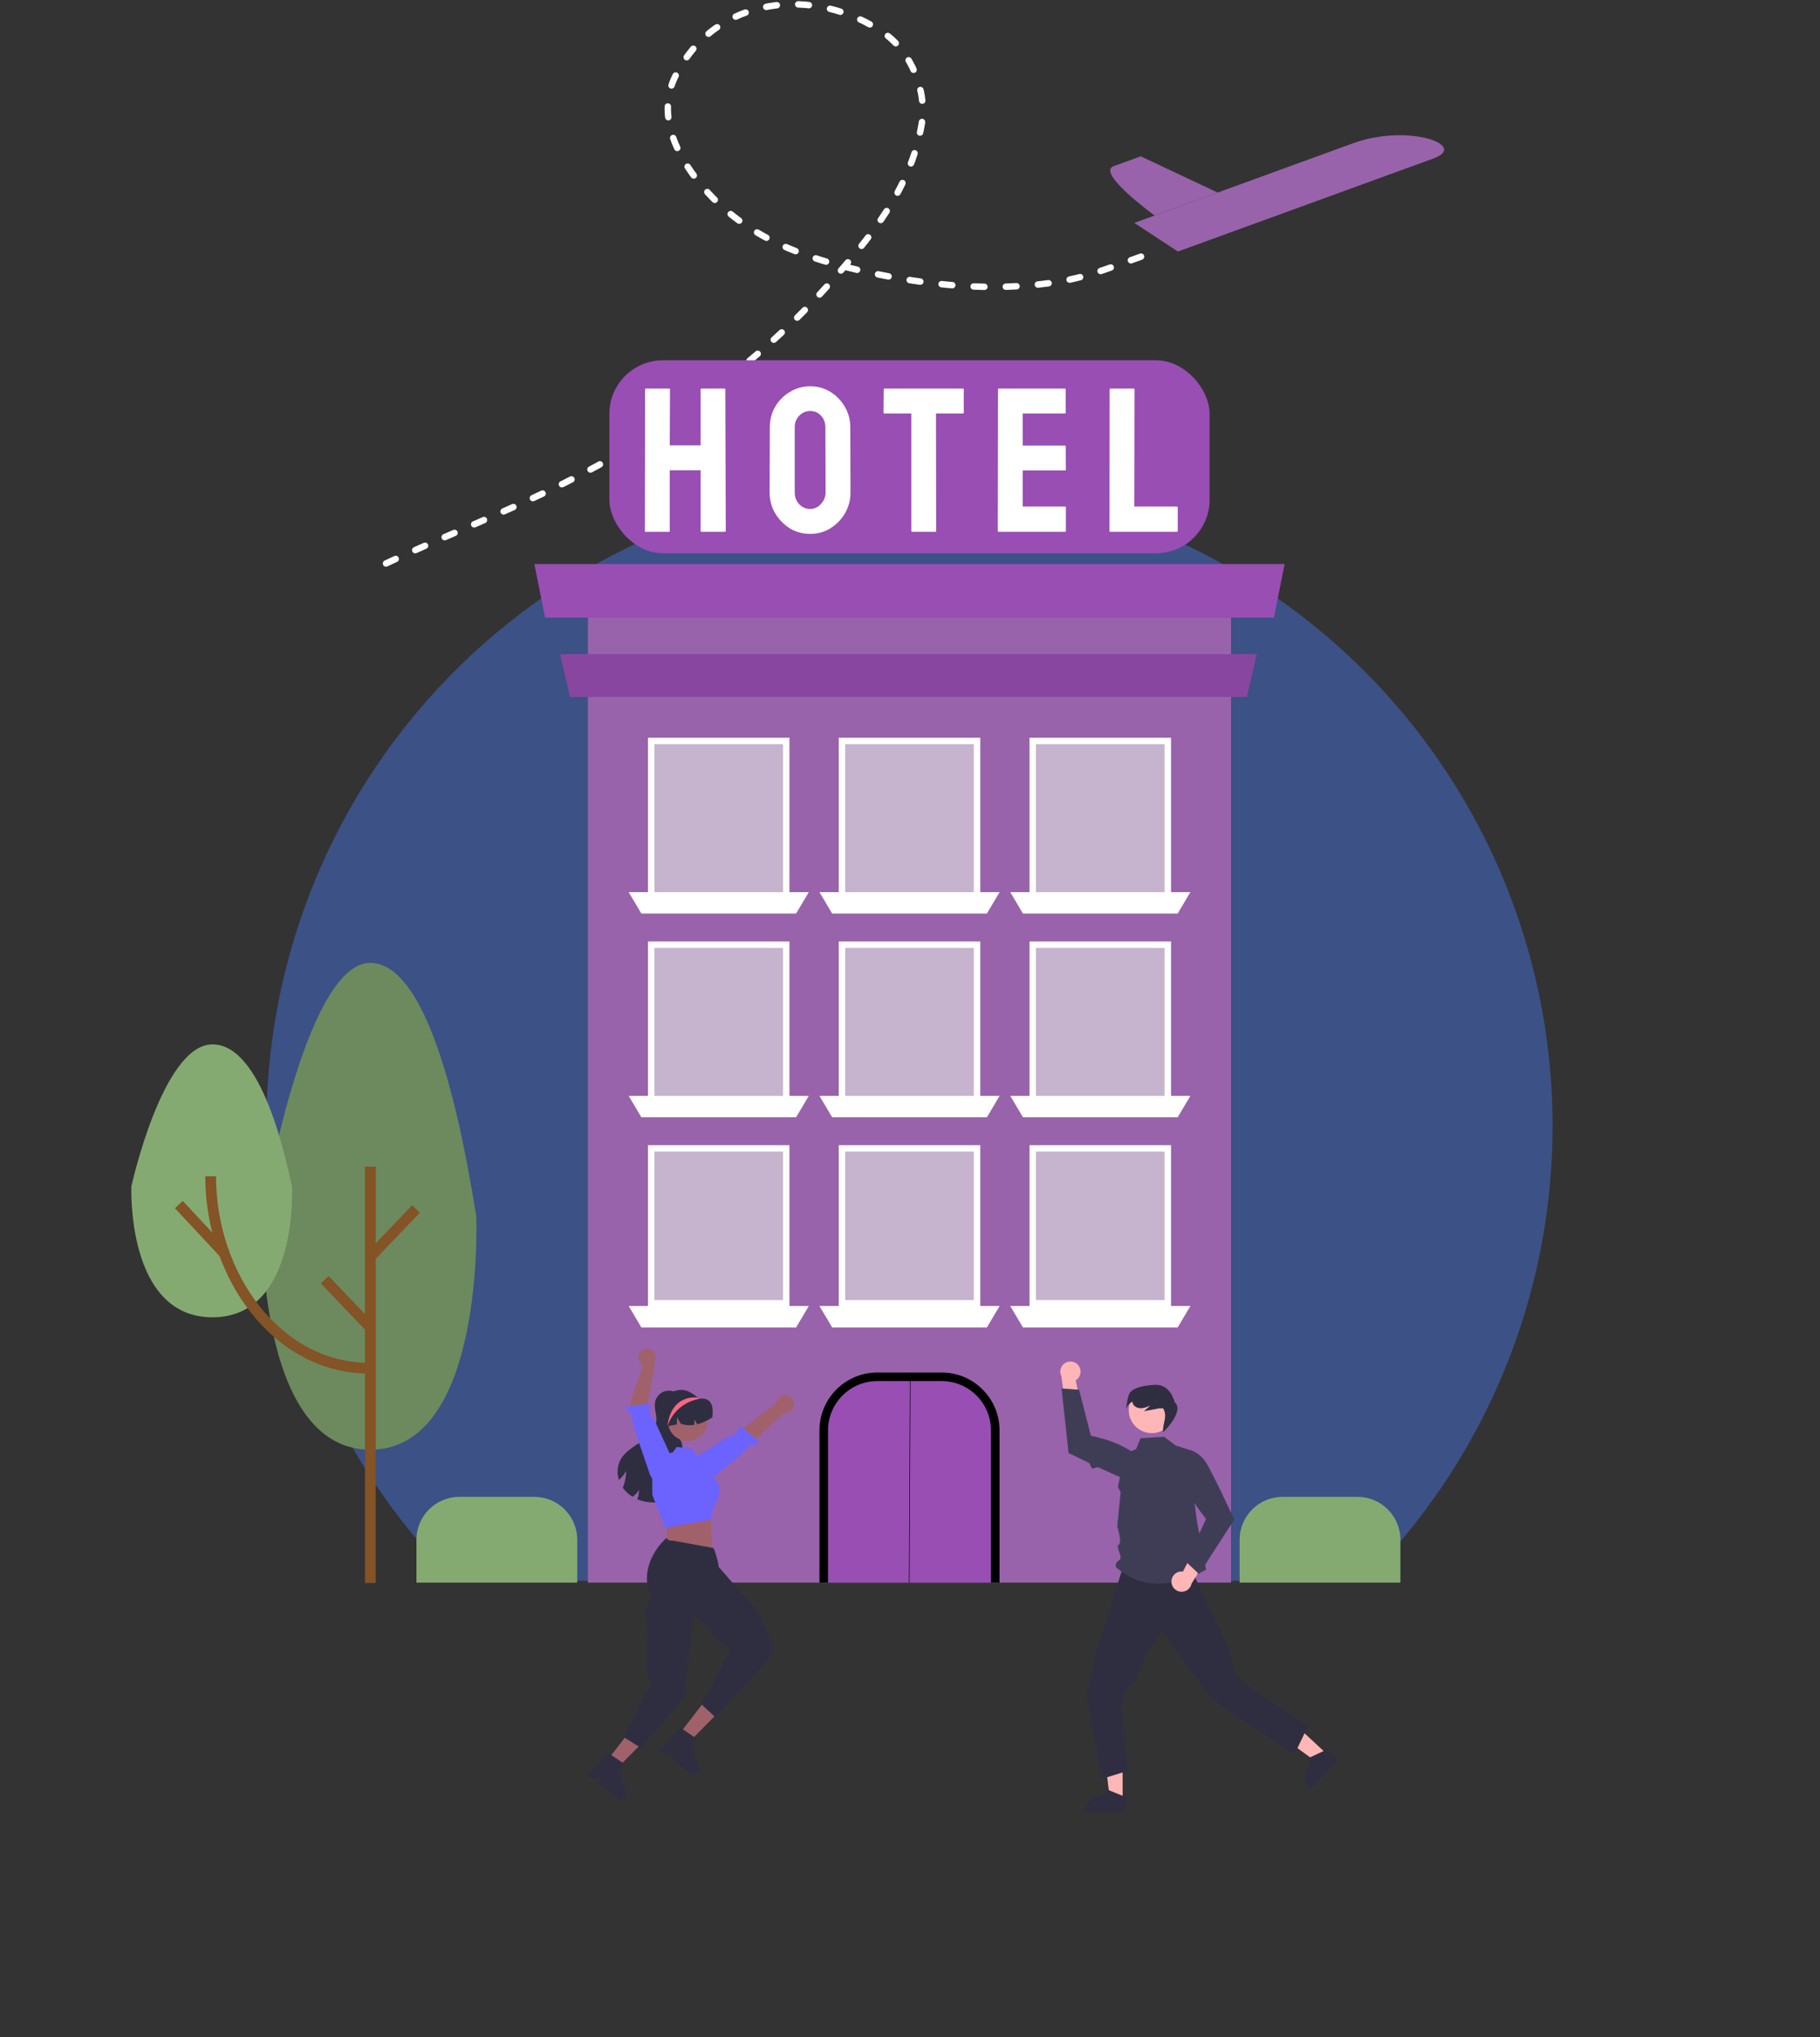 <svg width="849" height="950" viewBox="0 0 849 950" fill="none" xmlns="http://www.w3.org/2000/svg">
<rect x="0" y="0" width="849" height="950" fill="#333333" stroke="none"/>
<path d="M532.264 119.678C514.113 126.058 505.208 130.258 485.678 132.517C456.999 135.834 427.52 132.265 399.521 125.727C370.306 118.906 344.016 108.181 324.95 83.583C314.271 69.805 306.665 52.168 315.188 35.216C333.94 -2.085 380.042 -6.914 412.364 15.44C425.024 24.196 432.539 42.417 429.97 57.758C424.81 88.561 405.473 111.39 385.682 133.628C361.005 161.357 331.389 183.865 300.757 203.968C261.472 229.748 217.313 244.971 175.264 265" stroke="white" stroke-width="3" stroke-linecap="round" stroke-dasharray="5 10"/>
<path d="M636.396 737.132C678.352 695.176 706.924 641.721 718.5 583.527C730.075 525.333 724.134 465.013 701.428 410.195C678.722 355.377 640.27 308.523 590.935 275.559C541.6 242.595 483.599 225 424.264 225C364.93 225 306.928 242.595 257.593 275.559C208.258 308.523 169.807 355.377 147.1 410.195C124.394 465.013 118.453 525.333 130.029 583.527C141.604 641.721 170.176 695.176 212.132 737.132L424.264 737.132L636.396 737.132Z" fill="#3C5186"/>
<rect x="274.264" y="288" width="300" height="450" fill="#9863AB"/>
<path d="M384.264 667C384.264 653.193 395.457 642 409.264 642H439.264C453.071 642 464.264 653.193 464.264 667V738H424.264H384.264V667Z" fill="#984EB3"/>
<path d="M464.264 738V667C464.264 653.193 453.071 642 439.264 642H409.264C395.457 642 384.264 653.193 384.264 667V738" stroke="black" stroke-width="4"/>
<path d="M249.264 263H599.264L594.264 288H254.264L249.264 263Z" fill="#984EB3"/>
<path d="M261.264 305H586.264L581.621 325H265.907L261.264 305Z" fill="#8846A0"/>
<rect x="284.264" y="168" width="280" height="90" rx="25" fill="#984EB3"/>
<path d="M301.207 248C300.951 248 300.823 247.84 300.823 247.52L300.919 181.568C300.919 181.312 301.079 181.184 301.399 181.184H312.055C312.375 181.184 312.535 181.312 312.535 181.568L312.439 207.68H326.839V181.568C326.839 181.312 326.967 181.184 327.223 181.184H337.879C338.199 181.184 338.359 181.312 338.359 181.568L338.551 247.52C338.551 247.84 338.391 248 338.071 248H327.319C326.999 248 326.839 247.84 326.839 247.52V219.296H312.439V247.52C312.439 247.84 312.311 248 312.055 248H301.207Z" fill="white"/>
<path d="M517.91 248C517.654 248 517.526 247.84 517.526 247.52L517.622 181.664C517.622 181.344 517.782 181.184 518.102 181.184H528.758C529.078 181.184 529.238 181.344 529.238 181.664L529.142 236.192H548.918C549.238 236.192 549.398 236.352 549.398 236.672V247.52C549.398 247.84 549.238 248 548.918 248H517.91Z" fill="white"/>
<path d="M465.832 248C465.576 248 465.448 247.84 465.448 247.52L465.544 181.568C465.544 181.312 465.672 181.184 465.928 181.184H496.744C497 181.184 497.128 181.344 497.128 181.664V192.416C497.128 192.672 497 192.8 496.744 192.8H477.064V207.776H496.744C497 207.776 497.128 207.904 497.128 208.16L497.224 219.008C497.224 219.264 497.096 219.392 496.84 219.392H477.064V236.192H496.84C497.096 236.192 497.224 236.352 497.224 236.672V247.616C497.224 247.872 497.096 248 496.84 248H465.832Z" fill="white"/>
<path d="M425.485 248C425.229 248 425.101 247.84 425.101 247.52V192.8H412.621C412.301 192.8 412.141 192.64 412.141 192.32L412.237 181.568C412.237 181.312 412.365 181.184 412.621 181.184H449.101C449.421 181.184 449.581 181.312 449.581 181.568V192.32C449.581 192.64 449.453 192.8 449.197 192.8H436.621L436.717 247.52C436.717 247.84 436.589 248 436.333 248H425.485Z" fill="white"/>
<path d="M377.927 248.96C374.471 248.96 371.303 248.096 368.423 246.368C365.607 244.576 363.335 242.24 361.607 239.36C359.879 236.416 359.015 233.184 359.015 229.664L359.111 199.232C359.111 195.712 359.943 192.512 361.607 189.632C363.335 186.752 365.639 184.448 368.519 182.72C371.399 180.992 374.535 180.128 377.927 180.128C381.383 180.128 384.519 180.992 387.335 182.72C390.151 184.448 392.391 186.752 394.055 189.632C395.783 192.512 396.647 195.712 396.647 199.232L396.743 229.664C396.743 233.184 395.879 236.416 394.151 239.36C392.487 242.24 390.215 244.576 387.335 246.368C384.519 248.096 381.383 248.96 377.927 248.96ZM377.927 237.344C379.847 237.344 381.511 236.576 382.919 235.04C384.391 233.44 385.127 231.648 385.127 229.664L385.031 199.232C385.031 197.12 384.359 195.328 383.015 193.856C381.671 192.384 379.975 191.648 377.927 191.648C375.943 191.648 374.247 192.384 372.839 193.856C371.431 195.264 370.727 197.056 370.727 199.232V229.664C370.727 231.776 371.431 233.6 372.839 235.136C374.247 236.608 375.943 237.344 377.927 237.344Z" fill="white"/>
<rect x="303.764" y="345.5" width="63" height="72.231" fill="#C6B4CE" stroke="white" stroke-width="3"/>
<rect x="481.764" y="345.5" width="63" height="72.231" fill="#C6B4CE" stroke="white" stroke-width="3"/>
<rect x="392.764" y="345.5" width="63" height="72.231" fill="#C6B4CE" stroke="white" stroke-width="3"/>
<rect x="303.764" y="535.5" width="63" height="72.231" fill="#C6B4CE" stroke="white" stroke-width="3"/>
<rect x="481.764" y="535.5" width="63" height="72.231" fill="#C6B4CE" stroke="white" stroke-width="3"/>
<rect x="392.764" y="535.5" width="63" height="72.231" fill="#C6B4CE" stroke="white" stroke-width="3"/>
<rect x="303.764" y="440.5" width="63" height="72.231" fill="#C6B4CE" stroke="white" stroke-width="3"/>
<rect x="481.764" y="440.5" width="63" height="72.231" fill="#C6B4CE" stroke="white" stroke-width="3"/>
<rect x="392.764" y="440.5" width="63" height="72.231" fill="#C6B4CE" stroke="white" stroke-width="3"/>
<path d="M293.264 609H377.295L371.363 619H299.196L293.264 609Z" fill="white"/>
<path d="M471.264 416H555.295L549.363 426H477.196L471.264 416Z" fill="white"/>
<path d="M293.264 416H377.295L371.363 426H299.196L293.264 416Z" fill="white"/>
<path d="M382.264 416H466.295L460.363 426H388.196L382.264 416Z" fill="white"/>
<path d="M382.264 511H466.295L460.363 521H388.196L382.264 511Z" fill="white"/>
<path d="M471.264 511H555.295L549.363 521H477.196L471.264 511Z" fill="white"/>
<path d="M293.264 511H377.295L371.363 521H299.196L293.264 511Z" fill="white"/>
<path d="M382.264 609H466.295L460.363 619H388.196L382.264 609Z" fill="white"/>
<path d="M471.264 609H555.295L549.363 619H477.196L471.264 609Z" fill="white"/>
<line x1="424.139" y1="738.002" x2="424.607" y2="641.999" stroke="black" stroke-width="0.25"/>
<path d="M578.264 718C578.264 706.954 587.218 698 598.264 698H633.264C644.31 698 653.264 706.954 653.264 718V738H578.264V718Z" fill="#84AA72"/>
<path d="M194.264 718C194.264 706.954 203.218 698 214.264 698H249.264C260.31 698 269.264 706.954 269.264 718V738H194.264V718Z" fill="#84AA72"/>
<path d="M172.728 676C118.913 676 122.307 567.04 122.307 567.04C122.307 567.04 141.699 449 172.728 449C203.756 449 218.301 544.34 222.179 567.04C222.179 567.04 226.543 676 172.728 676Z" fill="#6C8A5D"/>
<path d="M99.112 614.265C58.751 614.265 61.296 553.178 61.296 553.178C61.296 553.178 75.841 487 99.112 487C122.383 487 133.292 540.451 136.2 553.178C136.2 553.178 139.473 614.265 99.112 614.265Z" fill="#84AA72"/>
<line x1="172.764" y1="738.165" x2="172.764" y2="544" stroke="#845326" stroke-width="5"/>
<path d="M172.264 638C129.264 638 98.264 595 98.264 548.5" stroke="#845326" stroke-width="5"/>
<path d="M194.071 563.728L172.071 586.728" stroke="#845326" stroke-width="5"/>
<line x1="173.459" y1="619.727" x2="151.458" y2="596.728" stroke="#845326" stroke-width="5"/>
<line x1="105.142" y1="584.982" x2="83.436" y2="561.705" stroke="#845326" stroke-width="5"/>
<path d="M538.599 100.497C538.599 100.497 511.107 80.544 519.513 77.484L532.123 72.895L568.022 89.788L538.599 100.497Z" fill="#9863AB"/>
<path d="M529.142 103.939C529.142 103.939 605.445 76.167 631.151 66.811C656.857 57.454 685.376 67.823 668.667 73.905C651.958 79.986 549.471 117.289 549.471 117.289L529.142 103.939Z" fill="#9863AB"/>
<path d="M523.684 839.259L517.795 839.258L514.994 816.547L523.685 816.547L523.684 839.259Z" fill="#FFB6B6"/>
<path d="M525.185 844.966L506.199 844.966V844.726C506.199 842.766 506.978 840.886 508.364 839.5C509.749 838.114 511.629 837.336 513.589 837.336H513.589L517.057 834.705L523.528 837.336L525.185 837.336L525.185 844.966Z" fill="#2F2E41"/>
<path d="M618.801 817.781L614.786 822.089L596.261 808.653L602.187 802.296L618.801 817.781Z" fill="#FFB6B6"/>
<path d="M624 820.574L611.055 834.463L610.879 834.299C609.445 832.963 608.601 831.112 608.532 829.153C608.463 827.194 609.175 825.289 610.512 823.855L610.512 823.854L610.952 819.524L617.288 816.584L618.418 815.372L624 820.574Z" fill="#2F2E41"/>
<path d="M610.088 805.017L603.865 818.034L565.647 792.73L560.087 785.154L541.857 760.316L534.446 772.074L529.29 784.366C527.61 785.462 526.194 786.918 525.144 788.628C524.095 790.338 523.438 792.26 523.222 794.254L522.986 796.43L526.244 825.721L513.86 829.524L506.748 790.176L509.073 781.649L511.467 769.681L523.518 731.86H555.769L574.266 771.233L575.618 779.255L580.863 785.275L610.088 805.017Z" fill="#2F2E41"/>
<path d="M543.066 669.981L548.495 674.115L555.042 676.127C555.042 676.127 557.749 714.201 560.188 716.64C562.626 719.079 560.427 719.144 560.917 722.312C561.407 725.481 562.598 731.975 562.598 731.975C546.135 740.69 531.943 740.923 520.543 730.726C520.397 730.095 520.471 729.434 520.753 728.851C521.035 728.268 521.507 727.799 522.092 727.521C524.214 726.395 520.136 721.141 521.87 720.262C523.604 719.383 521.165 711.762 521.165 711.762L522.765 695.86L521.501 693.318L524.586 677.764L529.938 675.81L532.076 670.658L543.066 669.981Z" fill="#3F3D56"/>
<path d="M546.467 737.651C546.442 736.963 546.569 736.279 546.838 735.646C547.107 735.012 547.511 734.446 548.023 733.986C548.534 733.525 549.14 733.183 549.799 732.983C550.457 732.782 551.151 732.728 551.832 732.825L559.483 717.954L563.746 725.527L555.827 738.488C555.588 739.622 554.942 740.629 554.011 741.318C553.08 742.007 551.928 742.33 550.775 742.227C549.621 742.124 548.545 741.601 547.751 740.758C546.957 739.914 546.5 738.809 546.467 737.651H546.467Z" fill="#FFB6B6"/>
<path d="M559.352 734.013L575.762 708.579L575.708 708.462C575.646 708.327 571.93 700.302 568.329 692.95C567.775 691.818 567.223 690.702 566.688 689.633C566.457 689.172 566.229 688.72 566.005 688.278C564.493 685.297 563.171 682.833 562.383 681.662C560.638 679.015 558.041 677.045 555.022 676.078L554.946 676.059L554.873 676.089C553.397 676.712 552.176 677.82 551.414 679.229C550.651 680.639 550.392 682.266 550.678 683.843C552.102 691.449 555.273 698.621 559.943 704.791L562.604 708.297L553.358 728.398L559.352 734.013Z" fill="#3F3D56"/>
<path d="M502.92 636.519C503.372 637.037 503.705 637.649 503.895 638.31C504.085 638.972 504.127 639.666 504.02 640.346C503.912 641.026 503.657 641.673 503.272 642.243C502.887 642.814 502.381 643.292 501.791 643.646L505.212 660.017L497.131 656.818L495.122 641.762C494.593 640.731 494.461 639.543 494.75 638.421C495.04 637.299 495.731 636.323 496.692 635.676C497.653 635.03 498.818 634.759 499.966 634.914C501.114 635.069 502.165 635.64 502.92 636.519H502.92Z" fill="#FFB6B6"/>
<path d="M495.201 647.458L498.469 677.551L498.585 677.608C498.68 677.654 502.82 679.685 507.902 682.103C508.759 682.511 508.636 684.278 509.532 684.701C510.149 684.992 511.779 683.936 512.403 684.228C517.957 686.825 523.574 689.351 525.812 690.035C528.834 690.993 532.093 690.888 535.047 689.738L535.118 689.705L535.155 689.636C535.91 688.222 536.16 686.594 535.865 685.018C535.57 683.443 534.747 682.015 533.531 680.971C527.636 675.958 520.656 672.385 513.143 670.532L508.868 669.483L503.393 648.047L495.201 647.458Z" fill="#3F3D56"/>
<path d="M537.277 668.276C543.208 668.276 548.016 663.468 548.016 657.537C548.016 651.607 543.208 646.799 537.277 646.799C531.346 646.799 526.539 651.607 526.539 657.537C526.539 663.468 531.346 668.276 537.277 668.276Z" fill="#FFB6B6"/>
<path d="M526.615 650.342C527.499 647.772 531.895 645.99 539.022 645.742C546.149 645.495 547.956 653.894 547.956 653.894C552.714 657.753 542.876 668.086 542.4 667.714L542.614 665.772C542.968 662.557 544.474 660.048 542.559 656.697L540.72 656.718C538.345 657.174 535.97 657.631 533.596 658.088L536.407 655.612L536.328 655.49C535.132 656.112 533.83 656.508 532.49 656.655C530.979 656.744 529.327 656.142 528.603 654.813C528.41 654.447 528.291 654.047 528.256 653.635C526.218 654.449 525.286 656.961 525.286 656.961C525.286 656.961 525.732 652.911 526.615 650.342Z" fill="#2F2E41"/>
<path d="M317.266 650.986C317.12 650.801 316.963 650.625 316.796 650.46C316.837 650.404 316.878 650.342 316.919 650.286L317.266 650.986Z" fill="#2F2E41"/>
<path d="M319.354 694.176C317.598 697.296 314.09 699.037 310.612 699.89C306.706 700.913 302.593 700.834 298.729 699.66C298.239 699.502 297.749 699.318 297.274 699.114C297.502 698.508 297.683 697.885 297.815 697.25C297.993 696.392 298.082 695.517 298.081 694.641C297.694 695.396 297.193 696.087 296.595 696.689C296.134 697.173 295.61 697.594 295.037 697.94C293.262 696.862 291.724 695.434 290.518 693.742C290.595 693.553 290.671 693.364 290.743 693.175C291.114 692.188 291.407 691.174 291.621 690.142C291.911 688.746 292.057 687.324 292.055 685.899C291.426 687.127 290.609 688.25 289.635 689.228C289.343 689.54 289.032 689.835 288.706 690.111C288.199 688.574 288.004 686.951 288.13 685.337C288.256 683.723 288.702 682.151 289.441 680.71C291.463 676.972 295.385 674.751 298.878 672.336C302.375 669.92 305.873 666.652 306.17 662.409C306.369 659.544 305.041 656.674 305.572 653.856C305.795 652.667 306.341 651.562 307.149 650.662C307.956 649.762 308.996 649.101 310.153 648.751C311.311 648.4 312.542 648.374 313.714 648.676C314.885 648.977 315.951 649.594 316.796 650.46C314.815 653.268 312.844 656.174 312.042 659.514C311.225 662.914 311.894 666.903 314.575 669.154C315.494 669.931 316.622 670.482 317.332 671.452C318.277 672.739 318.282 674.455 318.435 676.038C318.742 679.117 319.748 682.079 320.289 685.127C320.835 688.171 320.866 691.475 319.354 694.176Z" fill="#2F2E41"/>
<path d="M283.345 820.808L288.005 824.409L304.112 808.147L297.234 802.832L283.345 820.808Z" fill="#A0616A"/>
<path d="M283.543 817.29L291.25 822.543L288.811 825.699L292.077 835.948C292.239 836.455 292.234 836.999 292.064 837.503C291.894 838.006 291.567 838.442 291.132 838.746C290.697 839.051 290.176 839.209 289.645 839.196C289.113 839.184 288.6 839.002 288.18 838.677L279.409 831.9L280.31 827.609L277.307 830.275L274 827.72L283.543 817.29Z" fill="#2F2E41"/>
<path d="M306.989 660.058C306.989 661.879 307.435 663.672 308.289 665.28C309.143 666.888 310.379 668.262 311.888 669.281C313.397 670.3 315.133 670.933 316.944 671.125C318.755 671.316 320.585 671.06 322.274 670.379C323.963 669.698 325.458 668.613 326.63 667.219C327.801 665.825 328.613 664.165 328.993 662.384C329.373 660.603 329.31 658.756 328.809 657.005C328.309 655.255 327.386 653.653 326.123 652.342L326.069 652.289C325.98 652.195 325.891 652.102 325.798 652.013C325.797 652.013 325.797 652.013 325.796 652.013C325.796 652.012 325.795 652.012 325.795 652.012C325.794 652.011 325.794 652.011 325.794 652.01C325.794 652.01 325.794 652.009 325.794 652.009C325.678 651.902 325.562 651.795 325.442 651.693C323.484 649.975 320.732 648.111 317.925 648.111C311.78 648.111 306.989 653.913 306.989 660.058Z" fill="#2F2E41"/>
<path d="M370.395 654.345C370.449 654.939 370.371 655.536 370.168 656.097C369.966 656.657 369.642 657.166 369.222 657.587C368.801 658.009 368.293 658.333 367.733 658.538C367.174 658.742 366.576 658.821 365.983 658.769L338.436 683.64L333.696 676.154L362.264 654.06C362.417 653.069 362.928 652.168 363.701 651.529C364.474 650.889 365.454 650.556 366.456 650.591C367.459 650.626 368.413 651.028 369.139 651.72C369.865 652.412 370.312 653.346 370.395 654.345V654.345Z" fill="#A0616A"/>
<path d="M326.664 691.148C326.664 691.148 327.689 693.041 331.19 690.118C333.992 687.778 347.42 677.619 350.313 673.456C350.974 673.718 351.703 673.752 352.385 673.554C353.067 673.356 353.664 672.936 354.082 672.362L346.156 665.42C343.784 665.693 343.835 667.286 344.082 668.191L338.103 670.899L322.664 680.766L325.898 689.792L326.664 691.148Z" fill="#6C63FF"/>
<path d="M311.707 708.588L311.129 711.337L310.639 721.479L332.223 722.665L331.552 707.067L329.46 703.629L311.707 708.588Z" fill="#A0616A"/>
<path d="M320.854 671.96C326.006 671.96 330.182 667.784 330.182 662.632C330.182 657.48 326.006 653.304 320.854 653.304C315.702 653.304 311.526 657.48 311.526 662.632C311.526 667.784 315.702 671.96 320.854 671.96Z" fill="#A0616A"/>
<path d="M304.293 697.038L304.236 689.284C304.235 686.494 305.179 683.786 306.914 681.602C308.65 679.417 311.074 677.886 313.792 677.256L313.828 677.248L315.672 674.763L323.166 675.512L324.54 678.32L329.97 681.553L332.061 688.274C332.967 688.878 333.74 689.663 334.331 690.578C334.922 691.494 335.318 692.522 335.495 693.597C336.205 698.131 333.03 702.667 332.653 703.188L331.68 708.667L310.514 712.402L310.343 712.423L304.293 697.038Z" fill="#6C63FF"/>
<path d="M332.269 660.969C331.181 661.658 330.052 662.28 328.888 662.833C327.707 663.4 326.472 663.847 325.201 664.166C324.838 663.368 324.393 662.61 323.874 661.903C324.007 662.74 324.011 663.593 323.884 664.431C321.778 664.771 319.62 664.594 317.598 663.915L315.841 660.969L315.708 664.257C314.253 664.523 312.803 664.773 311.348 665.034C311.261 665.044 311.174 665.064 311.092 665.08C310.188 661.005 311.47 656.516 314.32 653.799C315.734 652.465 317.499 651.559 319.408 651.189C321.318 650.818 323.293 650.997 325.104 651.706C325.334 651.798 325.569 651.9 325.794 652.007C325.794 652.008 325.794 652.008 325.794 652.009C325.794 652.01 325.795 652.01 325.795 652.011C325.796 652.011 325.796 652.012 325.797 652.012C325.797 652.012 325.798 652.012 325.799 652.012C325.932 652.079 326.044 652.237 326.192 652.222C332.565 651.512 332.769 656.455 332.269 660.969Z" fill="#2F2E41"/>
<path d="M316.75 808.78L321.418 812.371L337.493 796.076L330.603 790.776L316.75 808.78Z" fill="#A0616A"/>
<path d="M317.365 805.587L325.083 810.824L322.65 813.985L325.937 824.228C326.099 824.734 326.096 825.279 325.927 825.782C325.758 826.286 325.432 826.722 324.998 827.028C324.563 827.334 324.042 827.492 323.511 827.481C322.98 827.469 322.466 827.288 322.045 826.964L313.261 820.205L314.153 815.913L311.155 818.585L307.843 816.036L317.365 805.587Z" fill="#2F2E41"/>
<path d="M301.604 788.893L301.604 788.832L303.816 785.019L301.557 780.057L301.489 767.308L301.855 765.394C302.348 762.82 302.204 760.164 301.438 757.658L301.397 749.897C301.317 747.953 304.329 746.244 303.627 744.623C296.988 729.303 310.405 717.617 310.496 717.523L310.77 717.238L312.258 718.365L313.674 718.367L332.781 721.848L332.919 722.105C333.671 723.515 335.121 728.374 335.207 730.573C336.16 731.675 347.007 744.227 347.971 745.099C354.487 750.995 358.218 760.754 359.862 766.046C360.27 767.354 360.352 768.742 360.102 770.089C359.851 771.436 359.274 772.701 358.423 773.774L333.755 800.794L327.116 794.666L340.464 770.343L339.501 767.876C337.774 767.557 336.211 766.649 335.079 765.307L332.376 762.098C331.628 761.213 331.153 760.129 331.007 758.978L329.368 758.781L323.497 752.617L319.424 789.505L318.316 792.419L299.031 815.092L290.86 809.985L301.604 788.893Z" fill="#2F2E41"/>
<path d="M298.659 630.498C298.288 630.965 298.024 631.507 297.886 632.086C297.748 632.665 297.738 633.268 297.858 633.852C297.978 634.435 298.224 634.985 298.579 635.463C298.935 635.942 299.39 636.336 299.915 636.619L293.782 654.774L298.79 674.013L306.864 670.363L301.882 655.851L305.609 634.728C306.026 633.816 306.094 632.782 305.8 631.823C305.505 630.865 304.87 630.047 304.013 629.526C303.156 629.004 302.138 628.815 301.151 628.995C300.164 629.174 299.277 629.709 298.659 630.498V630.498Z" fill="#A0616A"/>
<path d="M306.05 689.866C306.05 689.866 304.153 690.884 302.834 686.518C301.778 683.023 294.592 664.046 294.463 658.978C293.767 658.834 293.139 658.462 292.678 657.922C292.217 657.381 291.949 656.702 291.916 655.993L302.352 654.548C304.184 656.08 303.266 657.383 302.562 658.003L306.117 664.024L313.547 680.279L307.434 689.154L306.05 689.866Z" fill="#6C63FF"/>
<path d="M311.345 665.033C312.417 661.801 314.339 658.916 316.909 656.683C319.48 654.449 322.604 652.948 325.954 652.338C325.967 652.333 326.012 652.316 326.069 652.289C326.105 652.267 326.15 652.244 326.194 652.222C326.061 652.147 325.932 652.08 325.798 652.013C325.797 652.013 325.797 652.013 325.796 652.013C325.796 652.012 325.795 652.012 325.795 652.012C325.794 652.011 325.794 652.011 325.794 652.01C325.794 652.01 325.794 652.009 325.794 652.009C325.678 651.902 325.562 651.795 325.442 651.693L325.104 651.706C325.104 651.706 313.219 649.824 311.345 665.033Z" fill="#FD6584"/>
</svg>
